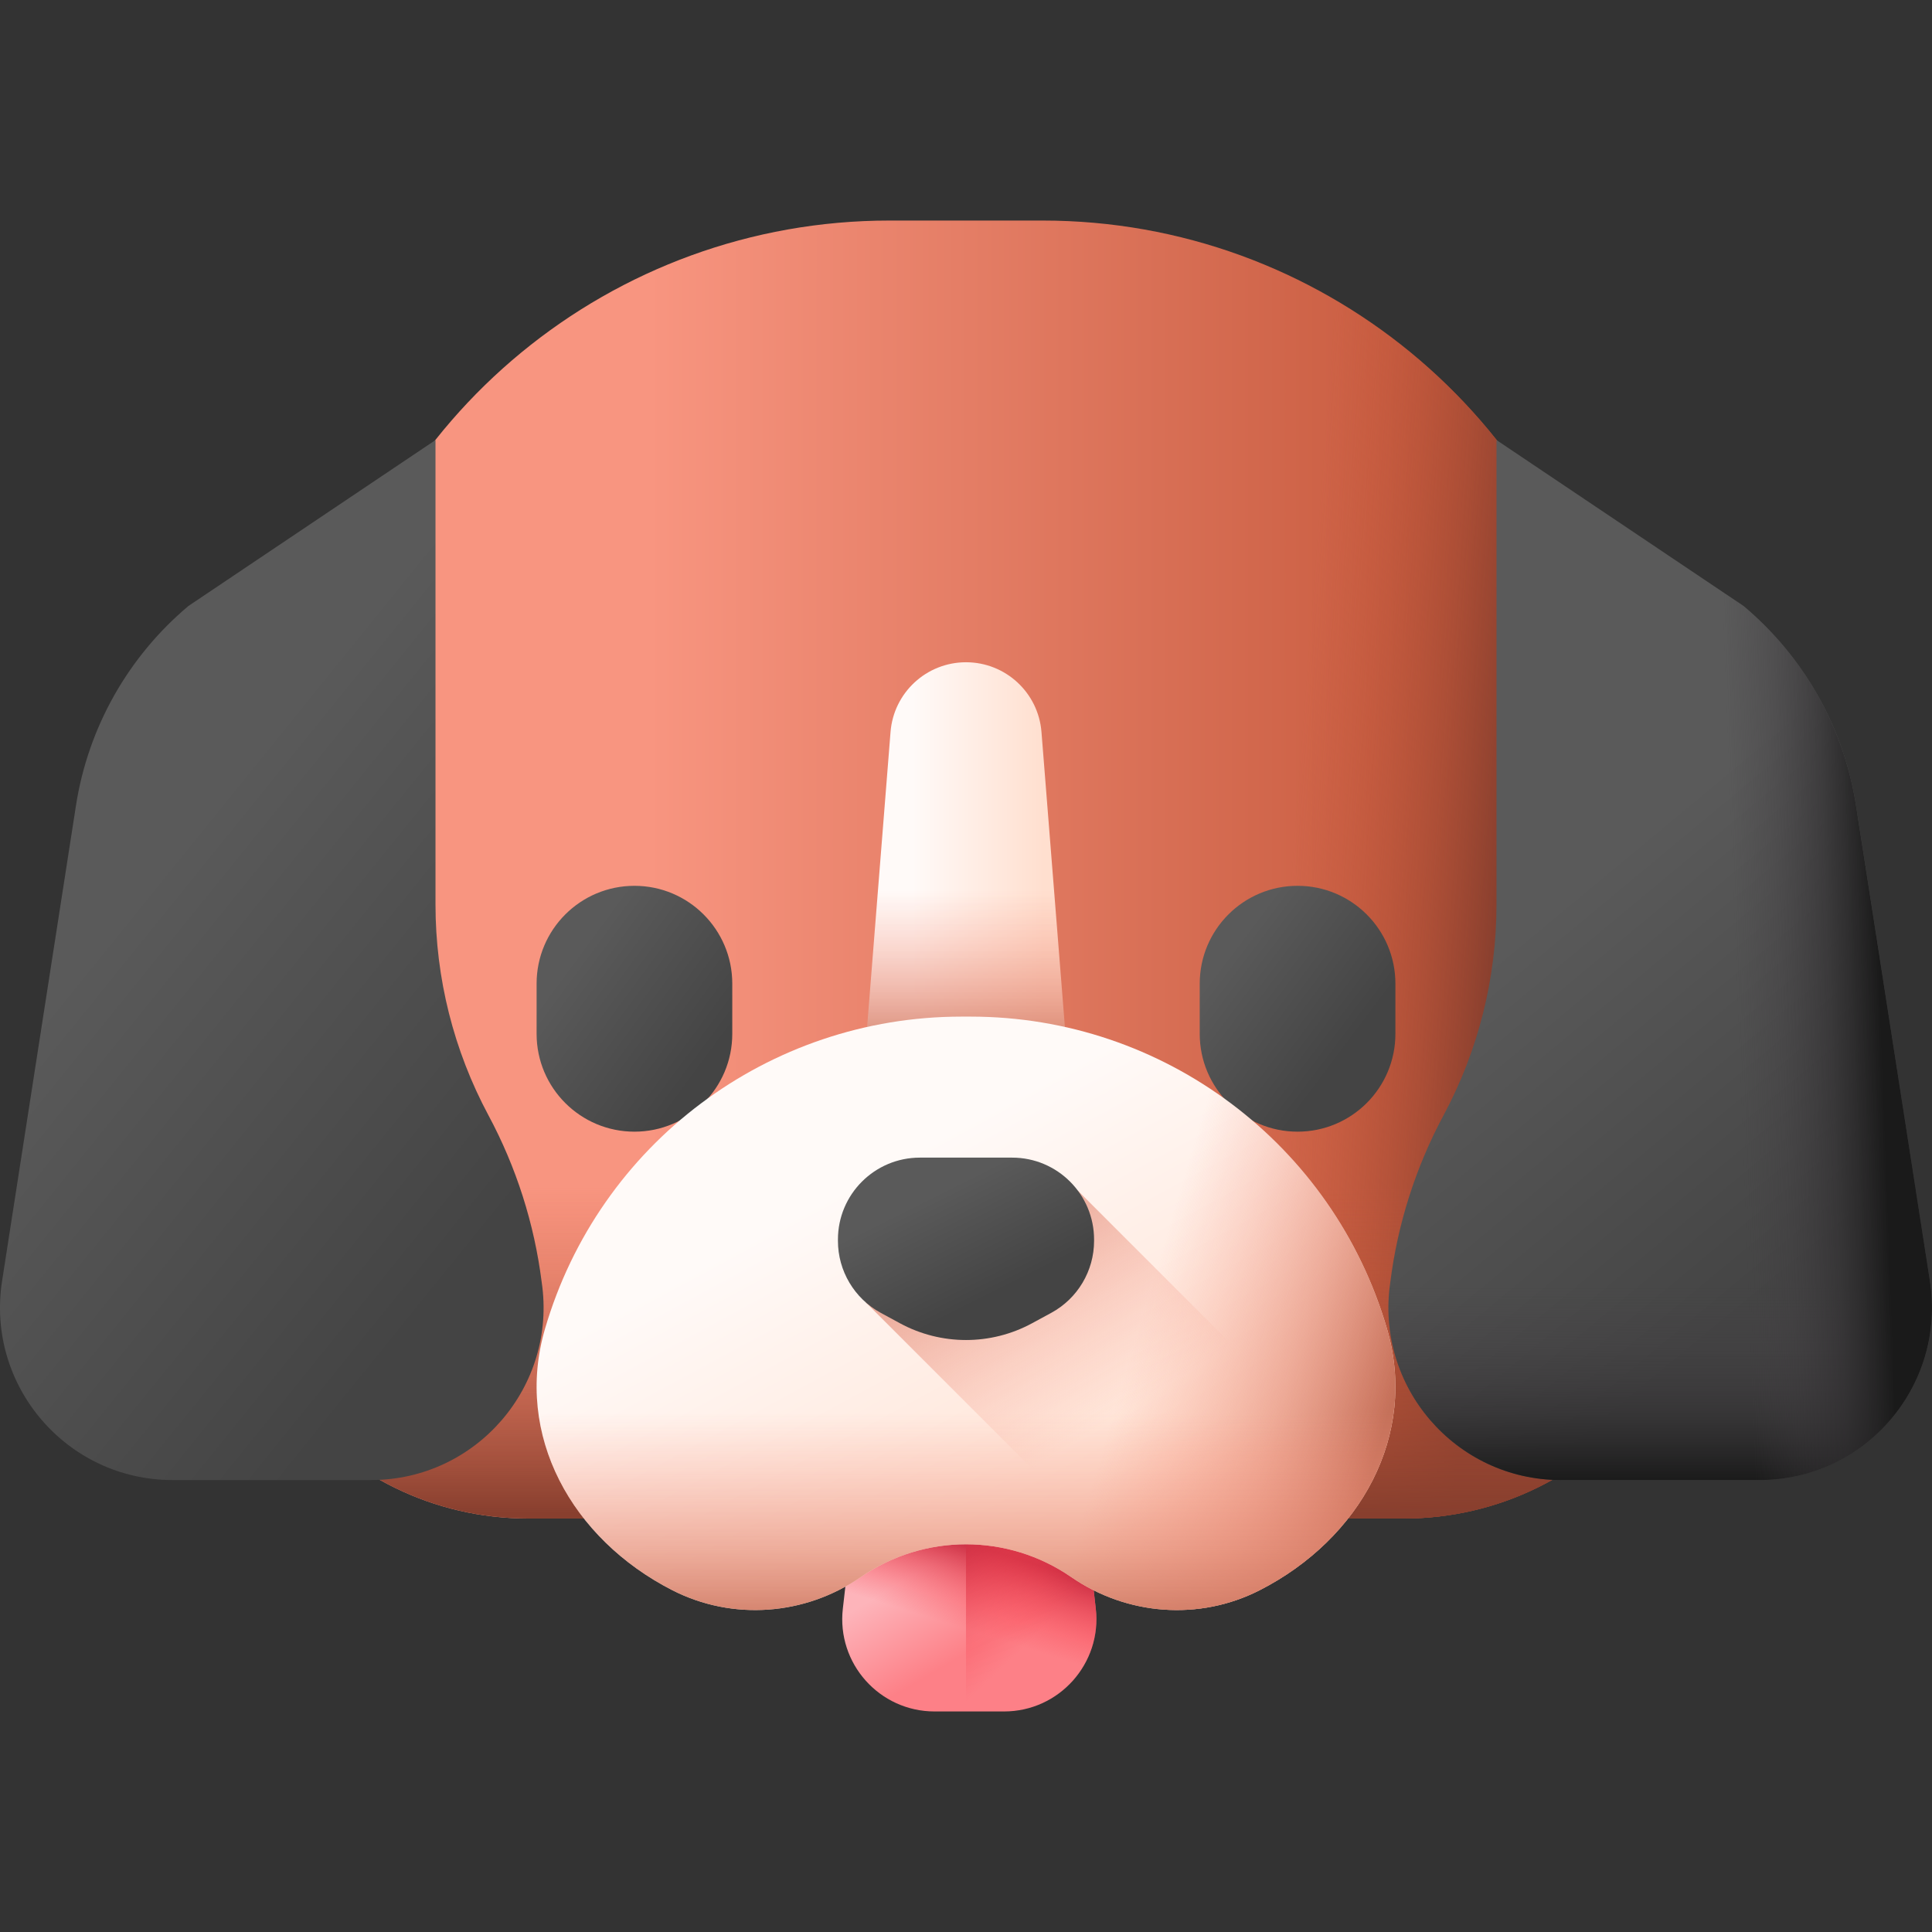 <svg id="Capa_1" enable-background="new 0 0 512 512" height="512" viewBox="0 0 512 512" width="512" xmlns="http://www.w3.org/2000/svg" xmlns:xlink="http://www.w3.org/1999/xlink"><rect x="0" y="0" width="512" height="512" fill="#333333" stroke="none"/><linearGradient id="SVGID_1_" gradientUnits="userSpaceOnUse" x1="257.041" x2="269.771" y1="408.498" y2="430.041"><stop offset="0" stop-color="#fdb4ba"/><stop offset="1" stop-color="#fd8087"/></linearGradient><linearGradient id="lg1"><stop offset="0" stop-color="#fd4755" stop-opacity="0"/><stop offset=".259" stop-color="#f74452" stop-opacity=".259"/><stop offset=".628" stop-color="#e43b4c" stop-opacity=".628"/><stop offset="1" stop-color="#ca2e43"/></linearGradient><linearGradient id="SVGID_00000128453378721986935760000012558270979891349944_" gradientUnits="userSpaceOnUse" x1="251.107" x2="257.635" xlink:href="#lg1" y1="430.262" y2="409.372"/><linearGradient id="SVGID_00000072238130473367343610000002142314607390748825_" gradientUnits="userSpaceOnUse" x1="283.068" x2="259.566" xlink:href="#lg1" y1="425.404" y2="400.433"/><linearGradient id="lg2"><stop offset="0" stop-color="#fffaf8"/><stop offset="1" stop-color="#ffdfcf"/></linearGradient><linearGradient id="SVGID_00000108288080490762750320000018297202197969924278_" gradientUnits="userSpaceOnUse" x1="241.833" x2="276.523" xlink:href="#lg2" y1="229.346" y2="229.346"/><linearGradient id="lg3"><stop offset="0" stop-color="#f89580" stop-opacity="0"/><stop offset=".26" stop-color="#f2917c" stop-opacity=".261"/><stop offset=".595" stop-color="#e2856f" stop-opacity=".597"/><stop offset=".971" stop-color="#c8725b" stop-opacity=".974"/><stop offset=".997" stop-color="#c5715a"/></linearGradient><linearGradient id="SVGID_00000180341476753061640900000008217951865643914657_" gradientUnits="userSpaceOnUse" x1="256.001" x2="256.001" xlink:href="#lg3" y1="236.109" y2="283.164"/><linearGradient id="SVGID_00000106845400516272356110000004850277097284405682_" gradientUnits="userSpaceOnUse" x1="171.972" x2="392.185" y1="230.441" y2="230.441"><stop offset="0" stop-color="#f89580"/><stop offset="1" stop-color="#c4573a"/></linearGradient><linearGradient id="lg4"><stop offset="0" stop-color="#c4573a" stop-opacity="0"/><stop offset=".253" stop-color="#ba5338" stop-opacity=".253"/><stop offset=".677" stop-color="#a04933" stop-opacity=".677"/><stop offset="1" stop-color="#883f2e"/></linearGradient><linearGradient id="SVGID_00000028287785879776374000000004006835259240433324_" gradientUnits="userSpaceOnUse" x1="341.722" x2="397.326" xlink:href="#lg4" y1="234.619" y2="238.896"/><linearGradient id="SVGID_00000168809127548198469120000011224141826937393281_" gradientUnits="userSpaceOnUse" x1="366.854" x2="366.854" xlink:href="#lg4" y1="314.524" y2="401.031"/><linearGradient id="SVGID_00000095329441700093309530000009895064418108462513_" gradientUnits="userSpaceOnUse" x1="145.149" x2="145.149" xlink:href="#lg4" y1="314.524" y2="401.031"/><linearGradient id="lg5"><stop offset="0" stop-color="#5a5a5a"/><stop offset="1" stop-color="#444"/></linearGradient><linearGradient id="SVGID_00000127043241274250538090000004585319198671741569_" gradientUnits="userSpaceOnUse" x1="151.223" x2="187.222" xlink:href="#lg5" y1="254.879" y2="281.379"/><linearGradient id="SVGID_00000155841799086883528600000013673133785735812509_" gradientUnits="userSpaceOnUse" x1="325.203" x2="357.202" xlink:href="#lg5" y1="253.328" y2="277.327"/><linearGradient id="SVGID_00000097488359846246539660000018427954594057415558_" gradientUnits="userSpaceOnUse" x1="227.25" x2="282.853" xlink:href="#lg2" y1="312.919" y2="415.572"/><linearGradient id="SVGID_00000065035894163900324380000003626148837897138090_" gradientUnits="userSpaceOnUse" x1="301.819" x2="368.828" xlink:href="#lg3" y1="351.752" y2="371.712"/><linearGradient id="SVGID_00000021103558508431845760000017635549869042022820_" gradientUnits="userSpaceOnUse" x1="299.014" x2="251.49" xlink:href="#lg3" y1="373.419" y2="297.38"/><linearGradient id="SVGID_00000050656031889584219800000007034455801290516667_" gradientUnits="userSpaceOnUse" x1="249.474" x2="263.184" xlink:href="#lg5" y1="315.608" y2="343.027"/><linearGradient id="SVGID_00000100369329890992413510000000310402523230441119_" gradientUnits="userSpaceOnUse" x1="42.129" x2="142.643" xlink:href="#lg5" y1="229.884" y2="311.151"/><linearGradient id="SVGID_00000028316948172987114630000005448422481945316797_" gradientUnits="userSpaceOnUse" x1="403.559" x2="477.34" xlink:href="#lg5" y1="246.967" y2="335.719"/><linearGradient id="SVGID_00000139978915664436964010000003829711877647554197_" gradientUnits="userSpaceOnUse" x1="256.001" x2="256.001" xlink:href="#lg3" y1="374.405" y2="434.999"/><linearGradient id="lg6"><stop offset="0" stop-color="#433f43" stop-opacity="0"/><stop offset=".299" stop-color="#3e3b3e" stop-opacity=".3"/><stop offset=".642" stop-color="#302e30" stop-opacity=".643"/><stop offset="1" stop-color="#1a1a1a"/></linearGradient><linearGradient id="SVGID_00000000906269494382299970000008505980671159414180_" gradientUnits="userSpaceOnUse" x1="439.971" x2="439.971" xlink:href="#lg6" y1="341.138" y2="392.423"/><linearGradient id="SVGID_00000042737062203174327340000006082996432585269655_" gradientUnits="userSpaceOnUse" x1="460.153" x2="498.172" xlink:href="#lg6" y1="262.188" y2="260.762"/><g><g><path d="m266.082 453.553h-18.411c-14.617 0-25.973-12.732-24.308-27.254l6.531-56.96h53.966l6.531 56.96c1.665 14.521-9.691 27.254-24.309 27.254z" fill="url(#SVGID_1_)"/><path d="m266.082 453.553h-18.411c-14.617 0-25.973-12.732-24.308-27.254l6.531-56.96h53.966l6.531 56.96c1.665 14.521-9.691 27.254-24.309 27.254z" fill="url(#SVGID_00000128453378721986935760000012558270979891349944_)"/><path d="m283.86 369.338h-27.859v84.215h10.081c14.617 0 25.973-12.732 24.308-27.254z" fill="url(#SVGID_00000072238130473367343610000002142314607390748825_)"/></g><path d="m209.309 153.021h93.386v152.651h-93.386z" fill="url(#SVGID_00000108288080490762750320000018297202197969924278_)"/><path d="m209.309 195.989h93.386v109.683h-93.386z" fill="url(#SVGID_00000180341476753061640900000008217951865643914657_)"/><path d="m451.235 305.959-24.305-123.625c-14.152-71.98-77.257-123.886-150.615-123.886h-40.627c-73.358 0-136.463 51.906-150.615 123.886l-24.305 123.625c-9.825 49.971 28.427 96.476 79.355 96.476h79.325l16.554-208.456c.828-10.432 9.535-18.475 20-18.475 10.465 0 19.172 8.043 20 18.475l16.554 208.456h79.325c50.927 0 89.179-46.505 79.354-96.476z" fill="url(#SVGID_00000106845400516272356110000004850277097284405682_)"/><path d="m426.93 182.334c-14.152-71.98-77.257-123.886-150.615-123.886h-27.353v118.344c2.196-.824 4.566-1.287 7.04-1.287 10.464 0 19.172 8.043 20 18.475l16.554 208.456h79.325c50.928 0 89.18-46.505 79.355-96.476z" fill="url(#SVGID_00000028287785879776374000000004006835259240433324_)"/><g><path d="m451.235 305.959-9.822-49.959h-160.486l11.629 146.435h79.325c50.927 0 89.179-46.505 79.354-96.476z" fill="url(#SVGID_00000168809127548198469120000011224141826937393281_)"/><path d="m60.768 305.959c-9.825 49.971 28.427 96.476 79.355 96.476h79.325l11.628-146.435h-160.486z" fill="url(#SVGID_00000095329441700093309530000009895064418108462513_)"/></g><g><path d="m168.133 299.904c-14.32 0-25.928-11.608-25.928-25.928v-13.297c0-14.32 11.608-25.928 25.928-25.928 14.32 0 25.928 11.608 25.928 25.928v13.297c.001 14.32-11.608 25.928-25.928 25.928z" fill="url(#SVGID_00000127043241274250538090000004585319198671741569_)"/><path d="m343.869 299.904c-14.32 0-25.928-11.608-25.928-25.928v-13.297c0-14.32 11.608-25.928 25.928-25.928 14.32 0 25.928 11.608 25.928 25.928v13.297c.001 14.32-11.608 25.928-25.928 25.928z" fill="url(#SVGID_00000155841799086883528600000013673133785735812509_)"/></g><path d="m367.581 352.183c-14.293-49.047-59.246-82.77-110.332-82.77h-2.495c-51.087 0-96.04 33.724-110.332 82.77-8.2 28.139 7.088 55.63 33.741 69.237 15.976 8.156 35.177 6.713 49.941-3.474 16.793-11.588 39.002-11.588 55.795 0h.001c14.764 10.187 33.965 11.63 49.941 3.474 26.652-13.607 41.94-41.098 33.74-69.237z" fill="url(#SVGID_00000097488359846246539660000018427954594057415558_)"/><path d="m367.581 352.182c-14.292-49.046-59.246-82.77-110.332-82.77h-2.495c-1.941 0-3.87.065-5.792.161v140.191c12.006-1.736 24.514.989 34.937 8.181h.001c14.764 10.187 33.965 11.63 49.941 3.474 26.652-13.606 41.94-41.097 33.74-69.237z" fill="url(#SVGID_00000065035894163900324380000003626148837897138090_)"/><path d="m363.287 393.175-77.632-77.632-56.279 29.535 81.579 81.579c7.816.149 15.679-1.558 22.886-5.238 12.983-6.628 23.258-16.556 29.446-28.244z" fill="url(#SVGID_00000021103558508431845760000017635549869042022820_)"/><path d="m273.514 350.674 5.067-2.749c7-3.798 11.36-11.124 11.36-19.088v-.338c0-11.994-9.723-21.717-21.717-21.717h-24.446c-11.994 0-21.717 9.723-21.717 21.717v.338c0 7.964 4.36 15.29 11.36 19.088l5.067 2.749c10.924 5.927 24.103 5.927 35.026 0z" fill="url(#SVGID_00000050656031889584219800000007034455801290516667_)"/><path d="m98.322 392.229h-52.59c-28.05 0-49.49-25.03-45.18-52.75l19.58-125.989c3.21-20.66 13.81-39.46 29.82-52.91l65.46-43.96v123.104c0 19.487 4.821 38.672 14.035 55.844 7.374 13.744 12.155 28.727 14.105 44.201 4.11 27.63-17.29 52.46-45.23 52.46z" fill="url(#SVGID_00000100369329890992413510000000310402523230441119_)"/><path d="m413.678 392.229h52.59c28.05 0 49.49-25.03 45.18-52.75l-19.58-125.989c-3.21-20.66-13.81-39.46-29.82-52.91l-65.46-43.96v123.104c0 19.487-4.821 38.672-14.035 55.844-7.374 13.744-12.155 28.727-14.105 44.201-4.11 27.63 17.29 52.46 45.23 52.46z" fill="url(#SVGID_00000028316948172987114630000005448422481945316797_)"/><path d="m144.422 352.183c-8.2 28.139 7.088 55.63 33.741 69.237 15.976 8.156 35.177 6.713 49.941-3.474 16.793-11.588 39.002-11.588 55.795 0h.001c14.764 10.187 33.965 11.63 49.941 3.474 26.653-13.606 41.941-41.097 33.741-69.237-3.047-10.458-7.5-20.21-13.097-29.096h-196.966c-5.598 8.885-10.05 18.638-13.097 29.096z" fill="url(#SVGID_00000139978915664436964010000003829711877647554197_)"/><path d="m396.588 239.724c0 19.487-4.821 38.672-14.035 55.844-7.374 13.744-12.155 28.727-14.105 44.201-4.11 27.63 17.29 52.46 45.23 52.46h52.59c28.05 0 49.49-25.03 45.18-52.75l-16.276-104.729h-98.584z" fill="url(#SVGID_00000000906269494382299970000008505980671159414180_)"/><path d="m491.867 213.49c-3.21-20.66-13.81-39.46-29.82-52.91l-40.572-27.246v258.895h44.792c28.05 0 49.49-25.03 45.18-52.75z" fill="url(#SVGID_00000042737062203174327340000006082996432585269655_)"/></g></svg>